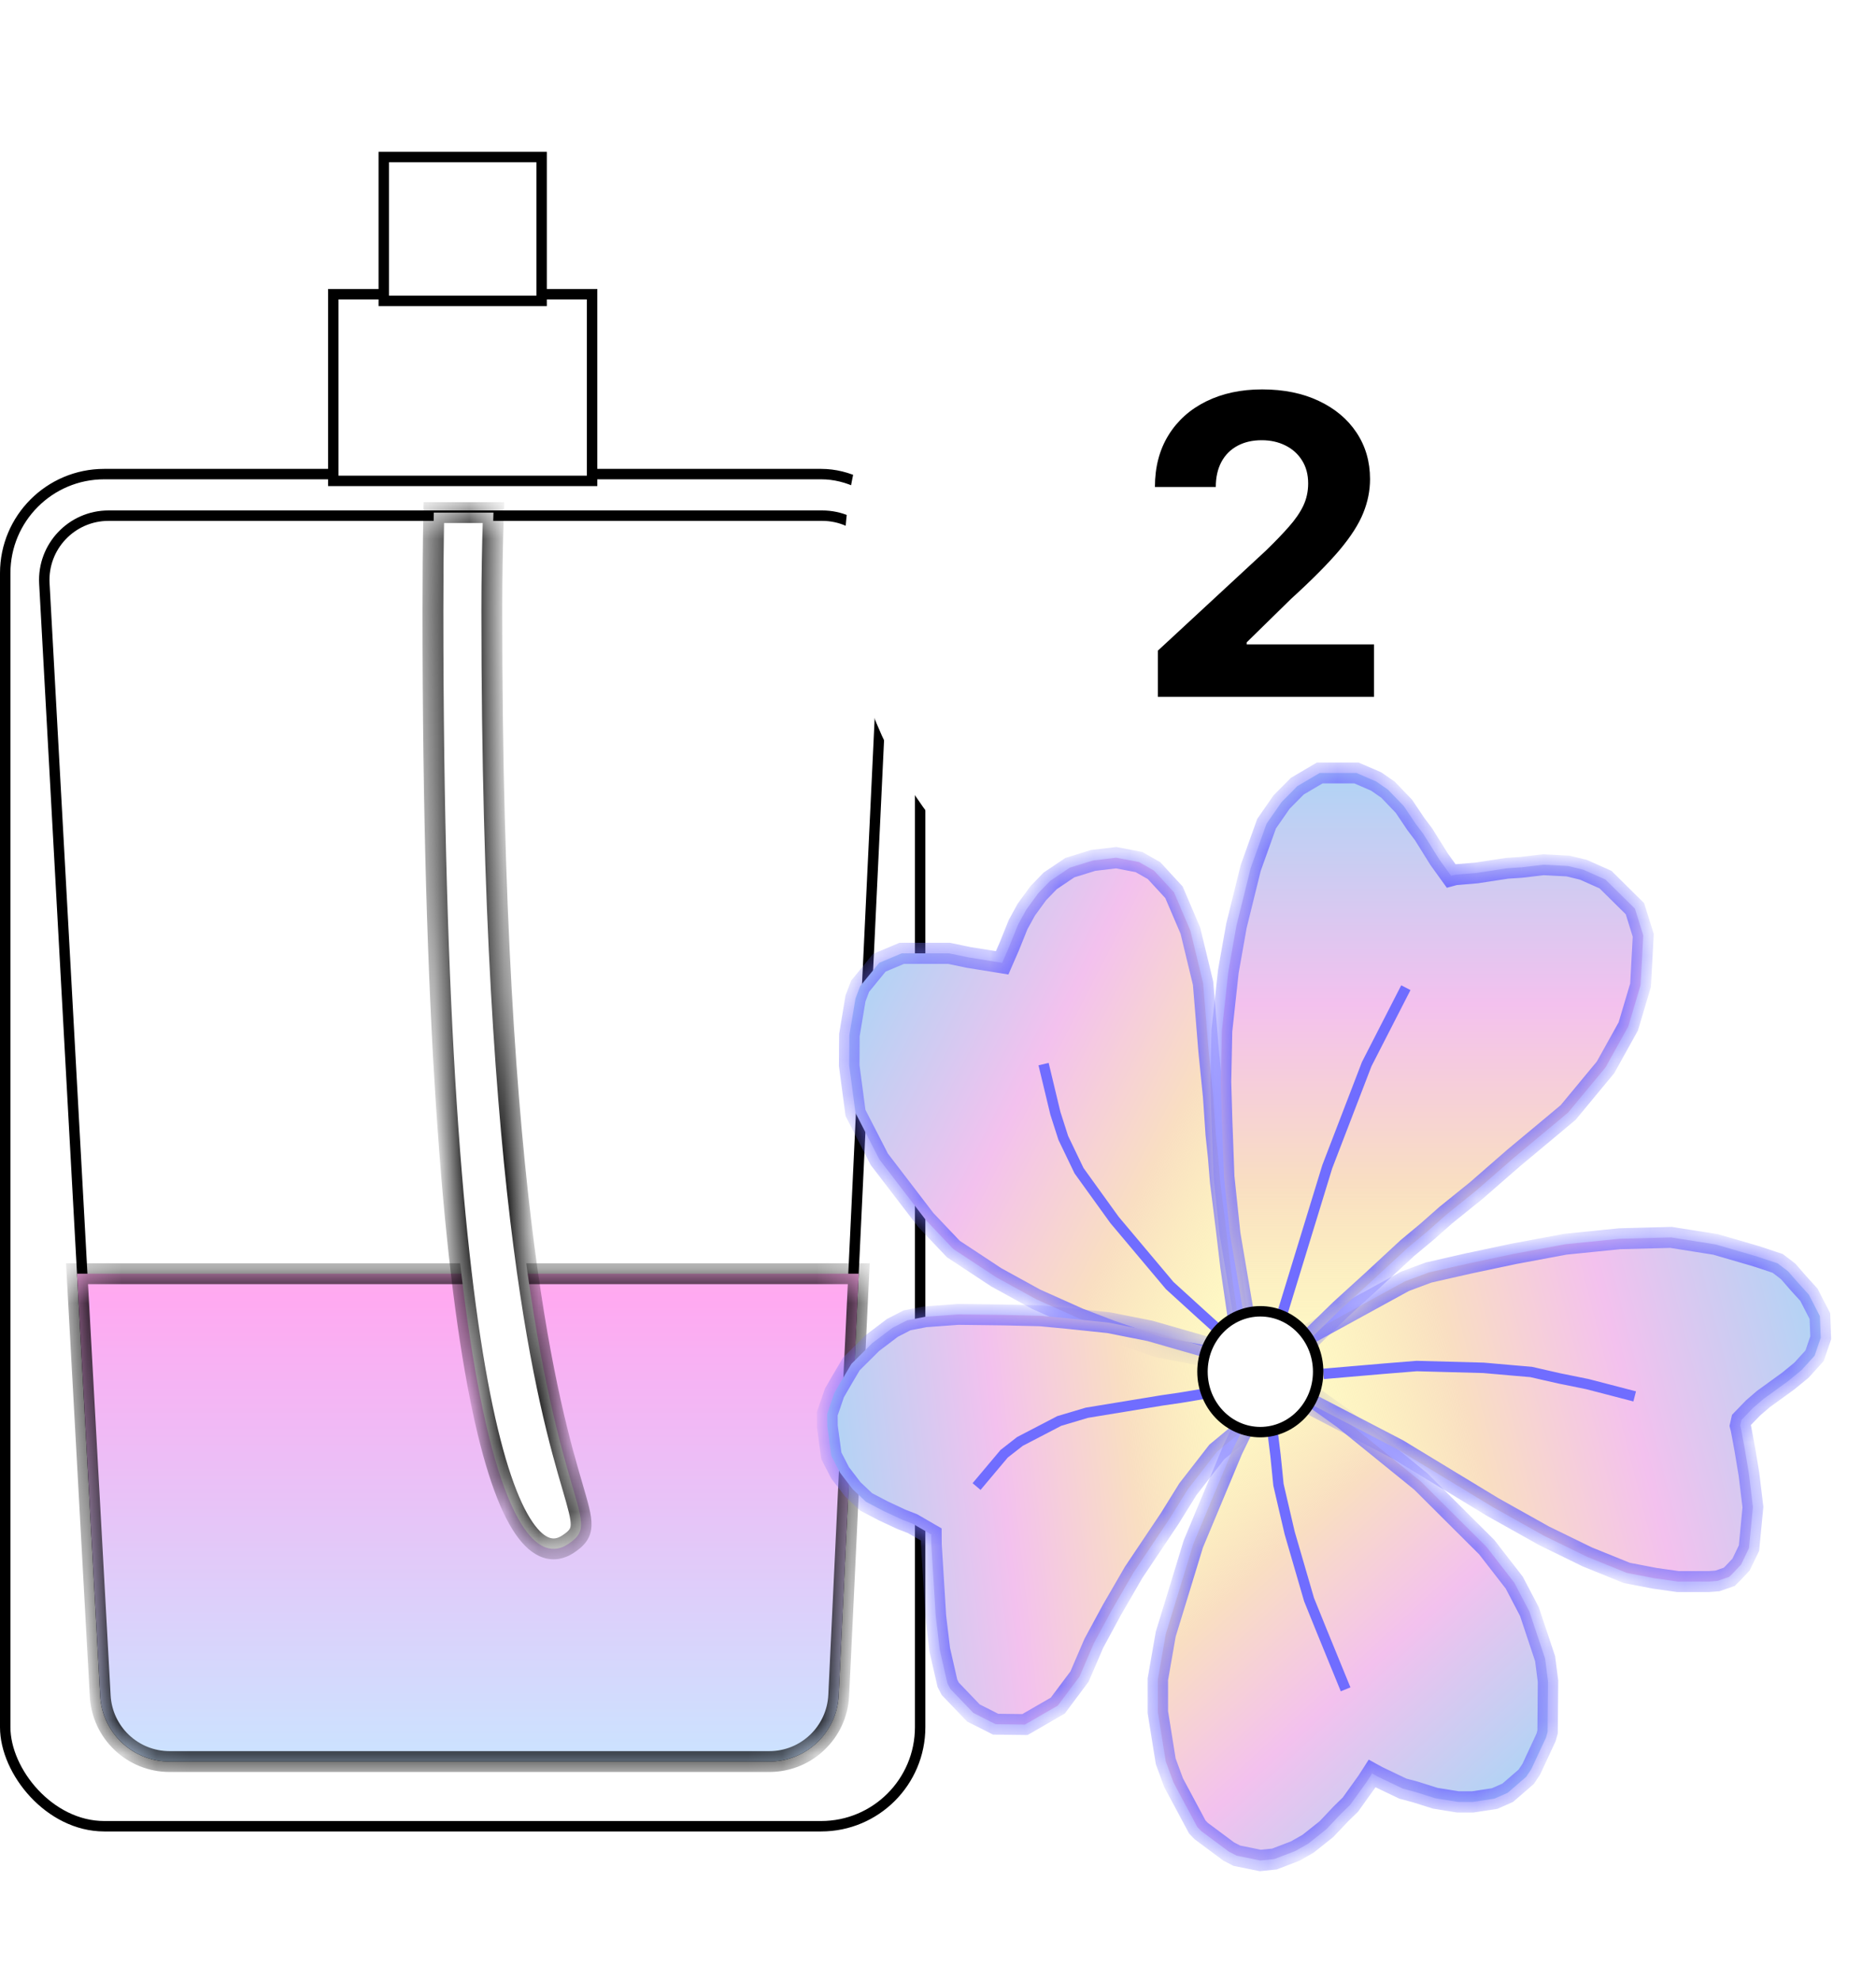 <svg width="54" height="57" viewBox="0 0 54 57" fill="none" xmlns="http://www.w3.org/2000/svg">
<rect x="0.15" y="13.642" width="26.336" height="38.907" rx="2.85" fill="white" stroke="black" stroke-width="0.3"/>
<rect x="9.594" y="8.466" width="7.449" height="5.371" fill="white" stroke="black" stroke-width="0.3"/>
<rect x="11.047" y="4.519" width="4.543" height="4.138" fill="white" stroke="black" stroke-width="0.3"/>
<path d="M3.124 14.838H23.665C24.721 14.838 25.563 15.72 25.512 16.775L23.991 48.776C23.944 49.762 23.131 50.538 22.143 50.538H4.88C3.897 50.538 3.086 49.77 3.033 48.789L1.277 16.789C1.219 15.729 2.063 14.838 3.124 14.838Z" stroke="black" stroke-width="0.3"/>
<mask id="path-5-inside-1_450_6798" fill="white">
<path fill-rule="evenodd" clip-rule="evenodd" d="M2.218 36.65L2.884 48.797C2.942 49.858 3.819 50.688 4.881 50.688H22.145C23.212 50.688 24.092 49.849 24.142 48.783L24.719 36.65H2.218Z"/>
</mask>
<path fill-rule="evenodd" clip-rule="evenodd" d="M2.218 36.65L2.884 48.797C2.942 49.858 3.819 50.688 4.881 50.688H22.145C23.212 50.688 24.092 49.849 24.142 48.783L24.719 36.65H2.218Z" fill="url(#paint0_linear_450_6798)"/>
<path d="M2.884 48.797L3.184 48.781L3.184 48.781L2.884 48.797ZM2.218 36.65V36.35H1.901L1.918 36.667L2.218 36.65ZM24.142 48.783L23.843 48.768L23.843 48.768L24.142 48.783ZM24.719 36.65L25.019 36.665L25.034 36.35H24.719V36.65ZM3.184 48.781L2.517 36.634L1.918 36.667L2.585 48.814L3.184 48.781ZM4.881 50.388C3.978 50.388 3.233 49.682 3.184 48.781L2.585 48.814C2.651 50.033 3.66 50.988 4.881 50.988V50.388ZM22.145 50.388H4.881V50.988H22.145V50.388ZM23.843 48.768C23.799 49.675 23.052 50.388 22.145 50.388V50.988C23.372 50.988 24.384 50.023 24.442 48.797L23.843 48.768ZM24.419 36.636L23.843 48.768L24.442 48.797L25.019 36.665L24.419 36.636ZM24.719 36.35H2.218V36.95H24.719V36.35Z" fill="black" mask="url(#path-5-inside-1_450_6798)"/>
<g filter="url(#filter0_d_450_6798)">
<circle cx="36.45" cy="16.15" r="12.15" fill="white"/>
</g>
<path d="M33.329 20.052V18.722L36.436 15.846C36.7 15.59 36.922 15.36 37.101 15.155C37.282 14.951 37.42 14.751 37.514 14.555C37.608 14.356 37.655 14.141 37.655 13.911C37.655 13.655 37.596 13.435 37.48 13.251C37.364 13.063 37.204 12.92 37.003 12.82C36.801 12.718 36.572 12.667 36.317 12.667C36.05 12.667 35.817 12.721 35.618 12.829C35.419 12.937 35.265 13.091 35.157 13.293C35.05 13.495 34.996 13.735 34.996 14.013H33.244C33.244 13.442 33.373 12.947 33.632 12.526C33.89 12.106 34.253 11.78 34.719 11.55C35.184 11.32 35.721 11.205 36.329 11.205C36.954 11.205 37.498 11.316 37.962 11.537C38.427 11.756 38.79 12.06 39.048 12.449C39.307 12.839 39.436 13.285 39.436 13.787C39.436 14.117 39.371 14.442 39.24 14.763C39.112 15.084 38.883 15.441 38.554 15.833C38.224 16.222 37.76 16.689 37.16 17.235L35.886 18.483V18.543H39.551V20.052H33.329Z" fill="black"/>
<mask id="path-9-inside-2_450_6798" fill="white">
<path fill-rule="evenodd" clip-rule="evenodd" d="M12.487 14.75C12.47 15.678 12.462 16.619 12.462 17.572C12.462 40.982 14.78 45.459 16.345 44.435C16.864 44.096 16.798 43.869 16.478 42.773C15.832 40.566 14.157 34.836 14.157 17.572C14.157 16.619 14.174 15.678 14.204 14.75H12.487Z"/>
</mask>
<path fill-rule="evenodd" clip-rule="evenodd" d="M12.487 14.75C12.47 15.678 12.462 16.619 12.462 17.572C12.462 40.982 14.78 45.459 16.345 44.435C16.864 44.096 16.798 43.869 16.478 42.773C15.832 40.566 14.157 34.836 14.157 17.572C14.157 16.619 14.174 15.678 14.204 14.75H12.487Z" fill="white"/>
<path d="M12.487 14.75V14.45H12.192L12.187 14.745L12.487 14.75ZM16.345 44.435L16.181 44.184L16.181 44.184L16.345 44.435ZM16.478 42.773L16.766 42.688L16.766 42.688L16.478 42.773ZM14.204 14.75L14.504 14.76L14.514 14.45H14.204V14.75ZM12.762 17.572C12.762 16.621 12.77 15.681 12.787 14.755L12.187 14.745C12.17 15.674 12.162 16.617 12.162 17.572H12.762ZM16.181 44.184C16.046 44.272 15.933 44.287 15.823 44.25C15.697 44.209 15.526 44.086 15.326 43.793C14.924 43.204 14.497 42.059 14.111 40.108C13.342 36.22 12.762 29.273 12.762 17.572H12.162C12.162 29.281 12.741 36.277 13.522 40.224C13.911 42.191 14.357 43.436 14.83 44.131C15.068 44.479 15.334 44.721 15.635 44.82C15.951 44.924 16.253 44.854 16.509 44.687L16.181 44.184ZM16.19 42.857C16.271 43.134 16.332 43.345 16.373 43.517C16.415 43.691 16.429 43.8 16.427 43.877C16.424 43.944 16.41 43.979 16.386 44.012C16.357 44.053 16.299 44.107 16.181 44.184L16.509 44.687C16.65 44.594 16.78 44.492 16.874 44.361C16.974 44.222 17.02 44.068 17.026 43.898C17.032 43.739 17.002 43.565 16.957 43.377C16.912 43.188 16.845 42.96 16.766 42.688L16.19 42.857ZM13.857 17.572C13.857 34.859 15.535 40.618 16.19 42.857L16.766 42.688C16.13 40.514 14.457 34.813 14.457 17.572H13.857ZM13.904 14.74C13.874 15.671 13.857 16.616 13.857 17.572H14.457C14.457 16.623 14.473 15.684 14.504 14.76L13.904 14.74ZM14.204 14.45H12.487V15.05H14.204V14.45Z" fill="black" mask="url(#path-9-inside-2_450_6798)"/>
<mask id="path-11-inside-3_450_6798" fill="white">
<path fill-rule="evenodd" clip-rule="evenodd" d="M35.594 39.102L35.723 39.116L35.636 38.97L35.74 38.642L35.42 36.44L35.284 35.291L35.122 33.992L35.065 33.296L34.995 32.626L34.922 31.558L34.787 30.207L34.702 29.162L34.631 28.293L34.265 26.78L33.792 25.674L33.218 25.052L32.786 24.805L32.128 24.68L31.464 24.759L30.795 24.966L30.23 25.346L29.887 25.7L29.54 26.177L29.305 26.605L29.049 27.24L28.847 27.705L27.885 27.55L27.317 27.432L26.864 27.432L26.523 27.432L25.956 27.432L25.309 27.704L24.76 28.376L24.625 28.73L24.449 29.785L24.444 30.66L24.625 32.023L25.309 33.357L26.647 35.103L27.441 35.94L28.679 36.755L29.824 37.384L31.056 37.936L31.979 38.29L33.34 38.761L34.588 38.998L35.006 39.041L35.398 39.722L35.594 39.102Z"/>
</mask>
<path fill-rule="evenodd" clip-rule="evenodd" d="M35.594 39.102L35.723 39.116L35.636 38.97L35.74 38.642L35.42 36.44L35.284 35.291L35.122 33.992L35.065 33.296L34.995 32.626L34.922 31.558L34.787 30.207L34.702 29.162L34.631 28.293L34.265 26.78L33.792 25.674L33.218 25.052L32.786 24.805L32.128 24.68L31.464 24.759L30.795 24.966L30.23 25.346L29.887 25.7L29.54 26.177L29.305 26.605L29.049 27.24L28.847 27.705L27.885 27.55L27.317 27.432L26.864 27.432L26.523 27.432L25.956 27.432L25.309 27.704L24.76 28.376L24.625 28.73L24.449 29.785L24.444 30.66L24.625 32.023L25.309 33.357L26.647 35.103L27.441 35.94L28.679 36.755L29.824 37.384L31.056 37.936L31.979 38.29L33.34 38.761L34.588 38.998L35.006 39.041L35.398 39.722L35.594 39.102Z" fill="url(#paint1_linear_450_6798)"/>
<path d="M35.723 39.116L35.698 39.418L36.283 39.479L35.974 38.961L35.723 39.116ZM35.594 39.102L35.619 38.8L35.385 38.776L35.313 39.004L35.594 39.102ZM35.636 38.97L35.355 38.871L35.313 39.005L35.385 39.126L35.636 38.97ZM35.74 38.642L36.022 38.741L36.043 38.673L36.033 38.602L35.74 38.642ZM35.42 36.44L35.126 36.471L35.127 36.48L35.42 36.44ZM35.284 35.291L35.578 35.26L35.577 35.258L35.284 35.291ZM35.122 33.992L34.827 34.012L34.828 34.026L35.122 33.992ZM35.065 33.296L35.36 33.276L35.359 33.268L35.065 33.296ZM34.995 32.626L34.699 32.642L34.7 32.653L34.995 32.626ZM34.922 31.558L35.217 31.542L35.216 31.532L34.922 31.558ZM34.787 30.207L34.492 30.227L34.492 30.233L34.787 30.207ZM34.702 29.162L34.997 29.142L34.997 29.142L34.702 29.162ZM34.631 28.293L34.925 28.273L34.923 28.248L34.918 28.225L34.631 28.293ZM34.265 26.78L34.552 26.712L34.546 26.686L34.535 26.662L34.265 26.78ZM33.792 25.674L34.063 25.556L34.042 25.507L34.005 25.468L33.792 25.674ZM33.218 25.052L33.432 24.845L33.399 24.809L33.358 24.786L33.218 25.052ZM32.786 24.805L32.925 24.54L32.882 24.515L32.834 24.506L32.786 24.805ZM32.128 24.68L32.177 24.381L32.133 24.373L32.089 24.378L32.128 24.68ZM31.464 24.759L31.424 24.457L31.398 24.46L31.373 24.467L31.464 24.759ZM30.795 24.966L30.705 24.675L30.664 24.687L30.63 24.711L30.795 24.966ZM30.23 25.346L30.065 25.091L30.04 25.108L30.019 25.13L30.23 25.346ZM29.887 25.7L29.676 25.484L29.662 25.499L29.649 25.515L29.887 25.7ZM29.54 26.177L29.302 25.992L29.291 26.007L29.282 26.024L29.54 26.177ZM29.305 26.605L29.047 26.453L29.038 26.468L29.031 26.485L29.305 26.605ZM29.049 27.24L29.32 27.368L29.323 27.361L29.049 27.24ZM28.847 27.705L28.806 28.005L29.027 28.041L29.117 27.833L28.847 27.705ZM27.885 27.55L27.831 27.848L27.844 27.85L27.885 27.55ZM27.317 27.432L27.371 27.134L27.342 27.128L27.312 27.128L27.317 27.432ZM26.864 27.432L26.858 27.128L26.858 27.128L26.864 27.432ZM26.523 27.432L26.518 27.128L26.518 27.128L26.523 27.432ZM25.956 27.432L25.951 27.128L25.893 27.128L25.84 27.15L25.956 27.432ZM25.309 27.704L25.193 27.422L25.127 27.45L25.081 27.506L25.309 27.704ZM24.76 28.376L24.532 28.178L24.501 28.215L24.484 28.261L24.76 28.376ZM24.625 28.73L24.349 28.615L24.338 28.643L24.333 28.674L24.625 28.73ZM24.449 29.785L24.158 29.728L24.154 29.753L24.154 29.777L24.449 29.785ZM24.444 30.66L24.148 30.652L24.148 30.674L24.151 30.695L24.444 30.66ZM24.625 32.023L24.332 32.059L24.339 32.113L24.364 32.161L24.625 32.023ZM25.309 33.357L25.048 33.495L25.061 33.52L25.078 33.542L25.309 33.357ZM26.647 35.103L26.416 35.288L26.426 35.301L26.437 35.313L26.647 35.103ZM27.441 35.94L27.231 36.15L27.256 36.176L27.285 36.195L27.441 35.94ZM28.679 36.755L28.522 37.011L28.532 37.017L28.543 37.023L28.679 36.755ZM29.824 37.384L29.688 37.652L29.699 37.658L29.71 37.663L29.824 37.384ZM31.056 37.936L30.942 38.214L30.949 38.217L30.957 38.22L31.056 37.936ZM31.979 38.29L31.88 38.574L31.889 38.578L31.979 38.29ZM33.34 38.761L33.251 39.049L33.271 39.056L33.292 39.06L33.34 38.761ZM34.588 38.998L34.54 39.297L34.552 39.299L34.564 39.3L34.588 38.998ZM35.006 39.041L35.26 38.89L35.182 38.754L35.03 38.739L35.006 39.041ZM35.398 39.722L35.144 39.873L35.479 40.454L35.68 39.821L35.398 39.722ZM35.747 38.813L35.619 38.8L35.57 39.405L35.698 39.418L35.747 38.813ZM35.385 39.126L35.471 39.271L35.974 38.961L35.888 38.815L35.385 39.126ZM35.918 39.069L36.022 38.741L35.459 38.543L35.355 38.871L35.918 39.069ZM36.033 38.602L35.712 36.4L35.127 36.48L35.448 38.682L36.033 38.602ZM35.713 36.409L35.578 35.26L34.99 35.323L35.126 36.471L35.713 36.409ZM35.577 35.258L35.415 33.959L34.828 34.026L34.99 35.325L35.577 35.258ZM35.416 33.973L35.36 33.276L34.77 33.315L34.827 34.012L35.416 33.973ZM35.359 33.268L35.289 32.599L34.7 32.653L34.771 33.323L35.359 33.268ZM35.29 32.61L35.217 31.542L34.627 31.573L34.7 32.642L35.29 32.61ZM35.216 31.532L35.081 30.181L34.492 30.233L34.628 31.584L35.216 31.532ZM35.082 30.187L34.997 29.142L34.407 29.182L34.492 30.227L35.082 30.187ZM34.997 29.142L34.925 28.273L34.336 28.313L34.407 29.182L34.997 29.142ZM34.918 28.225L34.552 26.712L33.978 26.849L34.343 28.361L34.918 28.225ZM34.535 26.662L34.063 25.556L33.522 25.793L33.995 26.898L34.535 26.662ZM34.005 25.468L33.432 24.845L33.005 25.258L33.579 25.881L34.005 25.468ZM33.358 24.786L32.925 24.54L32.646 25.071L33.079 25.317L33.358 24.786ZM32.834 24.506L32.177 24.381L32.079 24.979L32.737 25.104L32.834 24.506ZM32.089 24.378L31.424 24.457L31.503 25.061L32.167 24.982L32.089 24.378ZM31.373 24.467L30.705 24.675L30.885 25.257L31.554 25.05L31.373 24.467ZM30.63 24.711L30.065 25.091L30.396 25.601L30.96 25.221L30.63 24.711ZM30.019 25.13L29.676 25.484L30.099 25.917L30.442 25.562L30.019 25.13ZM29.649 25.515L29.302 25.992L29.778 26.362L30.125 25.886L29.649 25.515ZM29.282 26.024L29.047 26.453L29.563 26.758L29.799 26.33L29.282 26.024ZM29.031 26.485L28.776 27.119L29.323 27.361L29.579 26.726L29.031 26.485ZM28.779 27.111L28.576 27.576L29.117 27.833L29.32 27.368L28.779 27.111ZM27.844 27.85L28.806 28.005L28.887 27.404L27.925 27.25L27.844 27.85ZM27.264 27.73L27.831 27.848L27.938 27.252L27.371 27.134L27.264 27.73ZM26.869 27.736L27.323 27.736L27.312 27.128L26.858 27.128L26.869 27.736ZM26.529 27.736L26.869 27.736L26.858 27.128L26.518 27.128L26.529 27.736ZM25.961 27.736L26.529 27.736L26.518 27.128L25.951 27.128L25.961 27.736ZM25.425 27.986L26.072 27.714L25.84 27.15L25.193 27.422L25.425 27.986ZM24.988 28.574L25.537 27.902L25.081 27.506L24.532 28.178L24.988 28.574ZM24.901 28.845L25.035 28.491L24.484 28.261L24.349 28.615L24.901 28.845ZM24.741 29.841L24.917 28.787L24.333 28.674L24.158 29.728L24.741 29.841ZM24.74 30.667L24.745 29.792L24.154 29.777L24.148 30.652L24.74 30.667ZM24.918 31.988L24.737 30.624L24.151 30.695L24.332 32.059L24.918 31.988ZM25.571 33.219L24.886 31.886L24.364 32.161L25.048 33.495L25.571 33.219ZM26.878 34.918L25.541 33.171L25.078 33.542L26.416 35.288L26.878 34.918ZM27.651 35.73L26.857 34.893L26.437 35.313L27.231 36.15L27.651 35.73ZM28.835 36.5L27.598 35.685L27.285 36.195L28.522 37.011L28.835 36.5ZM29.959 37.117L28.814 36.488L28.543 37.023L29.688 37.652L29.959 37.117ZM31.17 37.657L29.938 37.106L29.71 37.663L30.942 38.214L31.17 37.657ZM32.078 38.005L31.155 37.651L30.957 38.22L31.88 38.574L32.078 38.005ZM33.43 38.473L32.069 38.002L31.889 38.578L33.251 39.049L33.43 38.473ZM34.637 38.699L33.389 38.462L33.292 39.06L34.54 39.297L34.637 38.699ZM35.03 38.739L34.613 38.695L34.564 39.3L34.981 39.344L35.03 38.739ZM34.752 39.193L35.144 39.873L35.652 39.57L35.26 38.89L34.752 39.193ZM35.68 39.821L35.876 39.201L35.313 39.004L35.117 39.623L35.68 39.821Z" fill="#706DFF" mask="url(#path-11-inside-3_450_6798)"/>
<mask id="path-13-inside-4_450_6798" fill="white">
<path fill-rule="evenodd" clip-rule="evenodd" d="M26.806 44.154L26.809 44.455L26.935 46.505L27.05 47.471L27.271 48.438L27.355 48.597L28.019 49.29L28.66 49.614L29.502 49.624L30.448 49.078L31.074 48.242L31.487 47.282L32.006 46.324L32.63 45.247L33.671 43.692L34.191 42.854L35.026 41.779L36.598 40.472L36.252 38.773L35.749 39.056L33.102 38.296L31.919 38.06L30.756 37.938L29.952 37.862L28.894 37.836L27.588 37.821L26.637 37.889L26.11 37.992L25.689 38.208L25.106 38.65L24.508 39.245L24.225 39.724L24.017 40.083L23.811 40.684L23.815 41.045L23.929 41.89L24.181 42.377L24.544 42.851L24.925 43.212L25.425 43.475L25.956 43.722L26.274 43.846L26.806 44.154Z"/>
</mask>
<path fill-rule="evenodd" clip-rule="evenodd" d="M26.806 44.154L26.809 44.455L26.935 46.505L27.05 47.471L27.271 48.438L27.355 48.597L28.019 49.29L28.66 49.614L29.502 49.624L30.448 49.078L31.074 48.242L31.487 47.282L32.006 46.324L32.63 45.247L33.671 43.692L34.191 42.854L35.026 41.779L36.598 40.472L36.252 38.773L35.749 39.056L33.102 38.296L31.919 38.06L30.756 37.938L29.952 37.862L28.894 37.836L27.588 37.821L26.637 37.889L26.11 37.992L25.689 38.208L25.106 38.65L24.508 39.245L24.225 39.724L24.017 40.083L23.811 40.684L23.815 41.045L23.929 41.89L24.181 42.377L24.544 42.851L24.925 43.212L25.425 43.475L25.956 43.722L26.274 43.846L26.806 44.154Z" fill="url(#paint2_linear_450_6798)"/>
<path d="M26.809 44.455L26.51 44.476L26.509 44.468L26.509 44.46L26.809 44.455ZM26.806 44.154L26.957 43.894L27.104 43.979L27.105 44.149L26.806 44.154ZM26.935 46.505L26.637 46.544L26.636 46.535L26.636 46.526L26.935 46.505ZM27.05 47.471L26.758 47.541L26.754 47.525L26.753 47.509L27.05 47.471ZM27.271 48.438L27.006 48.579L26.988 48.545L26.979 48.507L27.271 48.438ZM27.355 48.597L27.138 48.806L27.109 48.776L27.089 48.739L27.355 48.597ZM28.019 49.29L27.883 49.559L27.837 49.536L27.802 49.499L28.019 49.29ZM28.66 49.614L28.654 49.914L28.585 49.913L28.523 49.882L28.66 49.614ZM29.502 49.624L29.65 49.884L29.578 49.925L29.496 49.924L29.502 49.624ZM30.448 49.078L30.687 49.257L30.65 49.307L30.596 49.338L30.448 49.078ZM31.074 48.242L31.349 48.358L31.335 48.392L31.313 48.42L31.074 48.242ZM31.487 47.282L31.212 47.165L31.218 47.153L31.224 47.141L31.487 47.282ZM32.006 46.324L31.743 46.182L31.747 46.175L32.006 46.324ZM32.63 45.247L32.371 45.098L32.376 45.089L32.381 45.081L32.63 45.247ZM33.671 43.692L33.925 43.849L33.919 43.858L33.671 43.692ZM34.191 42.854L33.937 42.697L33.945 42.684L33.955 42.671L34.191 42.854ZM35.026 41.779L34.79 41.596L34.81 41.57L34.836 41.549L35.026 41.779ZM36.598 40.472L36.892 40.409L36.928 40.586L36.788 40.702L36.598 40.472ZM36.252 38.773L36.107 38.512L36.464 38.311L36.545 38.711L36.252 38.773ZM35.749 39.056L35.895 39.318L35.785 39.379L35.664 39.345L35.749 39.056ZM33.102 38.296L33.163 38.001L33.175 38.004L33.187 38.007L33.102 38.296ZM31.919 38.06L31.953 37.761L31.966 37.763L31.98 37.766L31.919 38.06ZM30.756 37.938L30.786 37.639L30.789 37.639L30.756 37.938ZM29.952 37.862L29.962 37.562L29.972 37.562L29.983 37.563L29.952 37.862ZM28.894 37.836L28.9 37.536L28.904 37.536L28.894 37.836ZM27.588 37.821L27.569 37.521L27.581 37.52L27.594 37.521L27.588 37.821ZM26.637 37.889L26.583 37.595L26.6 37.591L26.618 37.59L26.637 37.889ZM26.11 37.992L25.975 37.725L26.013 37.705L26.055 37.697L26.11 37.992ZM25.689 38.208L25.51 37.969L25.531 37.953L25.554 37.941L25.689 38.208ZM25.106 38.65L24.896 38.438L24.911 38.423L24.927 38.411L25.106 38.65ZM24.508 39.245L24.25 39.094L24.27 39.06L24.297 39.033L24.508 39.245ZM24.225 39.724L23.966 39.575L23.967 39.573L24.225 39.724ZM24.017 40.083L23.734 39.988L23.743 39.96L23.758 39.934L24.017 40.083ZM23.811 40.684L23.512 40.689L23.511 40.637L23.528 40.588L23.811 40.684ZM23.815 41.045L23.518 41.088L23.515 41.069L23.515 41.051L23.815 41.045ZM23.929 41.89L23.663 42.03L23.639 41.984L23.632 41.933L23.929 41.89ZM24.181 42.377L23.942 42.561L23.926 42.54L23.914 42.517L24.181 42.377ZM24.544 42.851L24.337 43.07L24.319 43.054L24.305 43.035L24.544 42.851ZM24.925 43.212L24.784 43.479L24.747 43.459L24.718 43.431L24.925 43.212ZM25.425 43.475L25.296 43.748L25.284 43.741L25.425 43.475ZM25.956 43.722L25.845 44.002L25.836 43.999L25.827 43.995L25.956 43.722ZM26.274 43.846L26.385 43.566L26.406 43.575L26.425 43.586L26.274 43.846ZM26.509 44.46L26.506 44.16L27.105 44.149L27.108 44.449L26.509 44.46ZM26.636 46.526L26.51 44.476L27.108 44.434L27.234 46.484L26.636 46.526ZM26.753 47.509L26.637 46.544L27.232 46.467L27.348 47.433L26.753 47.509ZM26.979 48.507L26.758 47.541L27.342 47.401L27.563 48.368L26.979 48.507ZM27.089 48.739L27.006 48.579L27.537 48.296L27.62 48.456L27.089 48.739ZM27.802 49.499L27.138 48.806L27.572 48.388L28.236 49.081L27.802 49.499ZM28.523 49.882L27.883 49.559L28.156 49.022L28.797 49.345L28.523 49.882ZM29.496 49.924L28.654 49.914L28.666 49.313L29.509 49.323L29.496 49.924ZM30.596 49.338L29.65 49.884L29.355 49.364L30.3 48.818L30.596 49.338ZM31.313 48.42L30.687 49.257L30.209 48.899L30.835 48.063L31.313 48.42ZM31.762 47.399L31.349 48.358L30.799 48.125L31.212 47.165L31.762 47.399ZM32.269 46.465L31.75 47.424L31.224 47.141L31.743 46.183L32.269 46.465ZM32.888 45.395L32.265 46.473L31.747 46.175L32.371 45.098L32.888 45.395ZM33.919 43.858L32.878 45.412L32.381 45.081L33.423 43.526L33.919 43.858ZM34.445 43.011L33.925 43.849L33.417 43.535L33.937 42.697L34.445 43.011ZM35.262 41.962L34.427 43.037L33.955 42.671L34.79 41.596L35.262 41.962ZM36.788 40.702L35.216 42.01L34.836 41.549L36.408 40.242L36.788 40.702ZM36.545 38.711L36.892 40.409L36.305 40.535L35.958 38.836L36.545 38.711ZM35.604 38.795L36.107 38.512L36.397 39.035L35.895 39.318L35.604 38.795ZM35.664 39.345L33.017 38.584L33.187 38.007L35.834 38.767L35.664 39.345ZM33.041 38.59L31.858 38.355L31.98 37.766L33.163 38.001L33.041 38.59ZM31.885 38.359L30.722 38.237L30.789 37.639L31.953 37.761L31.885 38.359ZM30.725 38.237L29.921 38.161L29.983 37.563L30.786 37.639L30.725 38.237ZM29.942 38.162L28.884 38.137L28.904 37.536L29.962 37.562L29.942 38.162ZM28.888 38.137L27.582 38.121L27.594 37.521L28.9 37.536L28.888 38.137ZM27.607 38.12L26.656 38.189L26.618 37.59L27.569 37.521L27.607 38.12ZM26.692 38.184L26.165 38.286L26.055 37.697L26.583 37.595L26.692 38.184ZM26.245 38.259L25.825 38.475L25.554 37.941L25.975 37.725L26.245 38.259ZM25.869 38.447L25.285 38.889L24.927 38.411L25.51 37.969L25.869 38.447ZM25.317 38.862L24.718 39.457L24.297 39.033L24.896 38.438L25.317 38.862ZM24.765 39.397L24.482 39.875L23.967 39.573L24.25 39.094L24.765 39.397ZM24.484 39.873L24.276 40.232L23.758 39.934L23.966 39.575L24.484 39.873ZM24.3 40.178L24.095 40.779L23.528 40.588L23.734 39.988L24.3 40.178ZM24.111 40.678L24.114 41.04L23.515 41.051L23.512 40.689L24.111 40.678ZM24.112 41.002L24.226 41.847L23.632 41.933L23.518 41.088L24.112 41.002ZM24.196 41.75L24.447 42.237L23.914 42.517L23.663 42.03L24.196 41.75ZM24.419 42.193L24.782 42.667L24.305 43.035L23.942 42.561L24.419 42.193ZM24.75 42.632L25.132 42.993L24.718 43.431L24.337 43.07L24.75 42.632ZM25.066 42.946L25.566 43.209L25.284 43.741L24.784 43.479L25.066 42.946ZM25.553 43.202L26.084 43.45L25.827 43.995L25.296 43.747L25.553 43.202ZM26.067 43.442L26.385 43.566L26.163 44.126L25.845 44.002L26.067 43.442ZM26.425 43.586L26.957 43.894L26.654 44.415L26.122 44.107L26.425 43.586Z" fill="#706DFF" mask="url(#path-13-inside-4_450_6798)"/>
<mask id="path-15-inside-5_450_6798" fill="white">
<path fill-rule="evenodd" clip-rule="evenodd" d="M36.538 39.014L36.278 38.779L36.419 39.345L36.164 40.059L35.944 40.768L35.484 41.712L34.349 44.426L33.989 45.606L33.555 47.023L33.328 48.321L33.328 49.265L33.555 50.681L33.782 51.298L34.463 52.569L34.576 52.688L35.37 53.278L35.597 53.396L36.278 53.535L36.683 53.493L37.282 53.264L37.656 53.051L38.18 52.634L38.597 52.193L38.869 51.928L39.341 51.271L39.494 51.031L39.667 51.126L40.383 51.468L40.744 51.564L41.313 51.744L41.965 51.849L42.391 51.85L43.022 51.753L43.398 51.587L43.931 51.126L44.076 50.91L44.502 49.996L44.547 49.836L44.559 48.38L44.475 47.726L44.022 46.37L43.588 45.541L42.791 44.514L41.759 43.487L40.899 42.63L38.654 40.812L37.816 40.212L37.296 39.7L36.744 39.201L36.634 38.744L36.538 39.014Z"/>
</mask>
<path fill-rule="evenodd" clip-rule="evenodd" d="M36.538 39.014L36.278 38.779L36.419 39.345L36.164 40.059L35.944 40.768L35.484 41.712L34.349 44.426L33.989 45.606L33.555 47.023L33.328 48.321L33.328 49.265L33.555 50.681L33.782 51.298L34.463 52.569L34.576 52.688L35.37 53.278L35.597 53.396L36.278 53.535L36.683 53.493L37.282 53.264L37.656 53.051L38.18 52.634L38.597 52.193L38.869 51.928L39.341 51.271L39.494 51.031L39.667 51.126L40.383 51.468L40.744 51.564L41.313 51.744L41.965 51.849L42.391 51.85L43.022 51.753L43.398 51.587L43.931 51.126L44.076 50.91L44.502 49.996L44.547 49.836L44.559 48.38L44.475 47.726L44.022 46.37L43.588 45.541L42.791 44.514L41.759 43.487L40.899 42.63L38.654 40.812L37.816 40.212L37.296 39.7L36.744 39.201L36.634 38.744L36.538 39.014Z" fill="url(#paint3_linear_450_6798)"/>
<path d="M36.278 38.779L36.472 38.548L35.755 37.899L35.993 38.857L36.278 38.779ZM36.538 39.014L36.344 39.245L36.665 39.535L36.813 39.119L36.538 39.014ZM36.419 39.345L36.695 39.45L36.727 39.36L36.704 39.267L36.419 39.345ZM36.164 40.059L35.888 39.954L35.885 39.967L36.164 40.059ZM35.944 40.768L36.206 40.905L36.216 40.883L36.223 40.861L35.944 40.768ZM35.484 41.712L35.221 41.575L35.218 41.583L35.214 41.591L35.484 41.712ZM34.349 44.426L34.08 44.306L34.074 44.32L34.069 44.335L34.349 44.426ZM33.989 45.606L34.269 45.698L34.269 45.698L33.989 45.606ZM33.555 47.023L33.275 46.931L33.269 46.95L33.266 46.969L33.555 47.023ZM33.328 48.321L33.039 48.268L33.034 48.295L33.034 48.322L33.328 48.321ZM33.328 49.265L33.034 49.267L33.034 49.292L33.038 49.317L33.328 49.265ZM33.555 50.681L33.265 50.733L33.27 50.763L33.28 50.792L33.555 50.681ZM33.782 51.298L33.507 51.408L33.515 51.428L33.525 51.447L33.782 51.298ZM34.463 52.569L34.206 52.719L34.225 52.756L34.254 52.786L34.463 52.569ZM34.576 52.688L34.367 52.904L34.385 52.922L34.404 52.937L34.576 52.688ZM35.37 53.278L35.198 53.527L35.217 53.541L35.238 53.551L35.37 53.278ZM35.597 53.396L35.465 53.669L35.5 53.688L35.539 53.696L35.597 53.396ZM36.278 53.535L36.22 53.835L36.262 53.844L36.305 53.839L36.278 53.535ZM36.683 53.493L36.711 53.797L36.748 53.794L36.784 53.78L36.683 53.493ZM37.282 53.264L37.383 53.55L37.404 53.542L37.423 53.532L37.282 53.264ZM37.656 53.051L37.797 53.319L37.816 53.307L37.834 53.293L37.656 53.051ZM38.18 52.634L38.358 52.876L38.374 52.863L38.389 52.848L38.18 52.634ZM38.597 52.193L38.396 51.97L38.388 51.979L38.597 52.193ZM38.869 51.928L39.069 52.152L39.089 52.133L39.105 52.111L38.869 51.928ZM39.341 51.271L39.576 51.453L39.581 51.447L39.585 51.44L39.341 51.271ZM39.494 51.031L39.632 50.761L39.398 50.632L39.25 50.863L39.494 51.031ZM39.667 51.126L39.529 51.396L39.536 51.4L39.543 51.404L39.667 51.126ZM40.383 51.468L40.259 51.746L40.283 51.757L40.309 51.764L40.383 51.468ZM40.744 51.564L40.831 51.271L40.819 51.268L40.744 51.564ZM41.313 51.744L41.227 52.036L41.246 52.043L41.267 52.046L41.313 51.744ZM41.965 51.849L41.918 52.151L41.94 52.155L41.963 52.155L41.965 51.849ZM42.391 51.85L42.389 52.155L42.411 52.155L42.432 52.152L42.391 51.85ZM43.022 51.753L43.064 52.055L43.101 52.05L43.136 52.034L43.022 51.753ZM43.398 51.587L43.511 51.869L43.551 51.851L43.585 51.822L43.398 51.587ZM43.931 51.126L44.118 51.361L44.149 51.334L44.172 51.3L43.931 51.126ZM44.076 50.91L44.317 51.084L44.331 51.064L44.341 51.042L44.076 50.91ZM44.502 49.996L44.766 50.128L44.777 50.105L44.784 50.081L44.502 49.996ZM44.547 49.836L44.829 49.921L44.841 49.88L44.841 49.837L44.547 49.836ZM44.559 48.38L44.853 48.382L44.854 48.36L44.851 48.338L44.559 48.38ZM44.475 47.726L44.767 47.684L44.763 47.654L44.753 47.625L44.475 47.726ZM44.022 46.37L44.3 46.268L44.292 46.245L44.281 46.222L44.022 46.37ZM43.588 45.541L43.846 45.394L43.834 45.37L43.817 45.348L43.588 45.541ZM42.791 44.514L43.021 44.321L43.009 44.306L42.995 44.293L42.791 44.514ZM41.759 43.487L41.555 43.708L41.555 43.708L41.759 43.487ZM40.899 42.63L41.103 42.409L41.093 42.398L41.081 42.388L40.899 42.63ZM38.654 40.812L38.836 40.57L38.829 40.565L38.822 40.56L38.654 40.812ZM37.816 40.212L37.613 40.434L37.63 40.451L37.648 40.464L37.816 40.212ZM37.296 39.7L37.499 39.477L37.49 39.469L37.296 39.7ZM36.744 39.201L36.459 39.276L36.481 39.369L36.551 39.432L36.744 39.201ZM36.634 38.744L36.919 38.668L36.689 37.712L36.358 38.638L36.634 38.744ZM36.084 39.01L36.344 39.245L36.731 38.783L36.472 38.548L36.084 39.01ZM36.704 39.267L36.563 38.701L35.993 38.857L36.135 39.423L36.704 39.267ZM36.144 39.24L35.889 39.954L36.44 40.165L36.695 39.45L36.144 39.24ZM35.885 39.967L35.664 40.675L36.223 40.861L36.444 40.153L35.885 39.967ZM35.681 40.63L35.221 41.575L35.746 41.849L36.206 40.905L35.681 40.63ZM35.214 41.591L34.08 44.306L34.619 44.547L35.753 41.833L35.214 41.591ZM34.069 44.335L33.709 45.515L34.269 45.698L34.63 44.517L34.069 44.335ZM33.709 45.515L33.275 46.931L33.835 47.114L34.269 45.698L33.709 45.515ZM33.266 46.969L33.039 48.268L33.617 48.374L33.844 47.076L33.266 46.969ZM33.034 48.322L33.034 49.267L33.622 49.264L33.622 48.319L33.034 48.322ZM33.038 49.317L33.265 50.733L33.845 50.63L33.618 49.213L33.038 49.317ZM33.28 50.792L33.507 51.408L34.057 51.187L33.83 50.571L33.28 50.792ZM33.525 51.447L34.206 52.719L34.72 52.42L34.039 51.148L33.525 51.447ZM34.254 52.786L34.367 52.904L34.785 52.471L34.671 52.353L34.254 52.786ZM34.404 52.937L35.198 53.527L35.542 53.029L34.748 52.438L34.404 52.937ZM35.238 53.551L35.465 53.669L35.73 53.122L35.503 53.004L35.238 53.551ZM35.539 53.696L36.22 53.835L36.336 53.235L35.655 53.096L35.539 53.696ZM36.305 53.839L36.711 53.797L36.656 53.189L36.25 53.23L36.305 53.839ZM36.784 53.78L37.383 53.55L37.182 52.977L36.583 53.206L36.784 53.78ZM37.423 53.532L37.797 53.319L37.516 52.783L37.142 52.995L37.423 53.532ZM37.834 53.293L38.358 52.876L38.002 52.392L37.478 52.808L37.834 53.293ZM38.389 52.848L38.806 52.407L38.388 51.979L37.971 52.42L38.389 52.848ZM38.797 52.416L39.069 52.152L38.669 51.705L38.397 51.97L38.797 52.416ZM39.105 52.111L39.576 51.453L39.105 51.089L38.634 51.746L39.105 52.111ZM39.585 51.44L39.739 51.2L39.25 50.863L39.096 51.103L39.585 51.44ZM39.805 50.855L39.632 50.761L39.357 51.302L39.529 51.396L39.805 50.855ZM40.507 51.19L39.791 50.848L39.543 51.404L40.259 51.746L40.507 51.19ZM40.819 51.268L40.458 51.172L40.309 51.764L40.67 51.861L40.819 51.268ZM41.4 51.451L40.831 51.272L40.658 51.857L41.227 52.036L41.4 51.451ZM42.011 51.547L41.36 51.442L41.267 52.046L41.918 52.151L42.011 51.547ZM42.393 51.544L41.967 51.543L41.963 52.155L42.389 52.155L42.393 51.544ZM42.981 51.45L42.349 51.547L42.432 52.152L43.064 52.055L42.981 51.45ZM43.284 51.306L42.909 51.471L43.136 52.034L43.511 51.869L43.284 51.306ZM43.744 50.892L43.21 51.353L43.585 51.822L44.118 51.361L43.744 50.892ZM43.835 50.736L43.69 50.953L44.172 51.3L44.317 51.084L43.835 50.736ZM44.237 49.864L43.812 50.778L44.341 51.042L44.766 50.128L44.237 49.864ZM44.265 49.751L44.22 49.911L44.784 50.081L44.829 49.921L44.265 49.751ZM44.265 48.379L44.253 49.835L44.841 49.837L44.853 48.382L44.265 48.379ZM44.184 47.769L44.268 48.422L44.851 48.338L44.767 47.684L44.184 47.769ZM43.745 46.471L44.197 47.828L44.753 47.625L44.3 46.268L43.745 46.471ZM43.33 45.688L43.764 46.517L44.281 46.222L43.846 45.394L43.33 45.688ZM42.562 44.707L43.359 45.733L43.817 45.348L43.021 44.321L42.562 44.707ZM41.555 43.708L42.587 44.736L42.995 44.293L41.963 43.265L41.555 43.708ZM40.695 42.851L41.555 43.708L41.963 43.265L41.103 42.409L40.695 42.851ZM38.473 41.053L40.718 42.872L41.081 42.388L38.836 40.57L38.473 41.053ZM37.648 40.464L38.487 41.064L38.822 40.56L37.983 39.96L37.648 40.464ZM37.093 39.923L37.613 40.434L38.019 39.989L37.499 39.478L37.093 39.923ZM36.551 39.432L37.103 39.931L37.49 39.469L36.938 38.969L36.551 39.432ZM37.03 39.125L36.919 38.668L36.349 38.819L36.459 39.276L37.03 39.125ZM36.358 38.638L36.262 38.908L36.813 39.119L36.91 38.849L36.358 38.638Z" fill="#706DFF" mask="url(#path-15-inside-5_450_6798)"/>
<mask id="path-17-inside-6_450_6798" fill="white">
<path fill-rule="evenodd" clip-rule="evenodd" d="M39.761 37.241L36.546 39.004L37.168 39.107L37.297 40.179L40.247 41.714L41.608 42.54L42.97 43.366L44.445 44.192L45.693 44.801L46.827 45.26L47.621 45.413L48.302 45.509L49.187 45.509L49.436 45.49L49.777 45.372L49.89 45.26L50.117 45.018L50.344 44.546L50.457 43.366L50.344 42.422L50.226 41.714L50.117 41.123L50.091 41.02L50.127 40.858L50.465 40.509L50.757 40.258L51.188 39.946L51.474 39.738L51.855 39.426L52.138 39.115L52.232 39.011L52.409 38.493L52.405 38.39L52.401 38.286L52.385 37.872L52.279 37.666L52.067 37.253L51.772 36.928L51.671 36.813L51.57 36.697L51.469 36.582L51.169 36.353L50.602 36.164L50.455 36.12L49.385 35.809L48.101 35.606L46.624 35.644L45.051 35.803L43.579 36.078L42.304 36.348L41.716 36.481L41.127 36.615L40.443 36.869L39.761 37.241Z"/>
</mask>
<path fill-rule="evenodd" clip-rule="evenodd" d="M39.761 37.241L36.546 39.004L37.168 39.107L37.297 40.179L40.247 41.714L41.608 42.54L42.97 43.366L44.445 44.192L45.693 44.801L46.827 45.26L47.621 45.413L48.302 45.509L49.187 45.509L49.436 45.49L49.777 45.372L49.89 45.26L50.117 45.018L50.344 44.546L50.457 43.366L50.344 42.422L50.226 41.714L50.117 41.123L50.091 41.02L50.127 40.858L50.465 40.509L50.757 40.258L51.188 39.946L51.474 39.738L51.855 39.426L52.138 39.115L52.232 39.011L52.409 38.493L52.405 38.39L52.401 38.286L52.385 37.872L52.279 37.666L52.067 37.253L51.772 36.928L51.671 36.813L51.57 36.697L51.469 36.582L51.169 36.353L50.602 36.164L50.455 36.12L49.385 35.809L48.101 35.606L46.624 35.644L45.051 35.803L43.579 36.078L42.304 36.348L41.716 36.481L41.127 36.615L40.443 36.869L39.761 37.241Z" fill="url(#paint4_linear_450_6798)"/>
<path d="M36.546 39.004L36.407 38.739L35.639 39.16L36.493 39.301L36.546 39.004ZM39.761 37.241L39.622 36.977L39.622 36.977L39.761 37.241ZM37.168 39.107L37.464 39.065L37.438 38.845L37.221 38.809L37.168 39.107ZM37.297 40.179L37.001 40.221L37.02 40.376L37.157 40.448L37.297 40.179ZM40.247 41.714L40.404 41.455L40.396 41.45L40.387 41.445L40.247 41.714ZM41.608 42.54L41.765 42.281L41.608 42.54ZM42.97 43.366L42.813 43.625L42.822 43.63L42.97 43.366ZM44.445 44.192L44.296 44.456L44.304 44.46L44.311 44.464L44.445 44.192ZM45.693 44.801L45.559 45.073L45.568 45.077L45.578 45.081L45.693 44.801ZM46.827 45.26L46.712 45.54L46.738 45.55L46.766 45.556L46.827 45.26ZM47.621 45.413L47.56 45.709L47.568 45.711L47.575 45.712L47.621 45.413ZM48.302 45.509L48.256 45.808L48.276 45.811L48.297 45.811L48.302 45.509ZM49.187 45.509L49.181 45.811L49.193 45.811L49.204 45.81L49.187 45.509ZM49.436 45.49L49.454 45.791L49.492 45.788L49.529 45.775L49.436 45.49ZM49.777 45.372L49.869 45.657L49.935 45.635L49.984 45.585L49.777 45.372ZM49.89 45.26L50.098 45.473L50.105 45.465L49.89 45.26ZM50.117 45.018L50.332 45.224L50.364 45.189L50.385 45.146L50.117 45.018ZM50.344 44.546L50.612 44.674L50.636 44.624L50.641 44.57L50.344 44.546ZM50.457 43.366L50.755 43.39L50.758 43.357L50.754 43.325L50.457 43.366ZM50.344 42.422L50.641 42.38L50.638 42.367L50.344 42.422ZM50.226 41.714L50.52 41.659L50.519 41.654L50.226 41.714ZM50.117 41.123L50.41 41.063L50.409 41.054L50.406 41.045L50.117 41.123ZM50.091 41.02L49.8 40.958L49.784 41.029L49.801 41.099L50.091 41.02ZM50.127 40.858L49.915 40.649L49.855 40.712L49.836 40.797L50.127 40.858ZM50.465 40.509L50.274 40.281L50.263 40.29L50.253 40.3L50.465 40.509ZM50.757 40.258L50.586 40.014L50.576 40.021L50.566 40.029L50.757 40.258ZM51.188 39.946L51.016 39.702L51.016 39.702L51.188 39.946ZM51.474 39.738L51.646 39.982L51.653 39.976L51.66 39.971L51.474 39.738ZM51.855 39.426L52.041 39.659L52.058 39.645L52.074 39.628L51.855 39.426ZM52.138 39.115L51.92 38.913L51.92 38.913L52.138 39.115ZM52.232 39.011L52.451 39.213L52.494 39.165L52.514 39.105L52.232 39.011ZM52.409 38.493L52.691 38.587L52.71 38.533L52.707 38.476L52.409 38.493ZM52.405 38.39L52.703 38.373L52.703 38.373L52.405 38.39ZM52.401 38.286L52.7 38.27L52.7 38.27L52.401 38.286ZM52.385 37.872L52.684 37.856L52.681 37.789L52.651 37.73L52.385 37.872ZM52.279 37.666L52.545 37.523L52.545 37.523L52.279 37.666ZM52.067 37.253L52.333 37.11L52.315 37.075L52.288 37.047L52.067 37.253ZM51.772 36.928L51.546 37.13L51.55 37.135L51.772 36.928ZM51.671 36.813L51.445 37.014L51.445 37.014L51.671 36.813ZM51.57 36.697L51.796 36.496L51.796 36.496L51.57 36.697ZM51.469 36.582L51.695 36.38L51.675 36.358L51.652 36.34L51.469 36.582ZM51.169 36.353L51.352 36.111L51.313 36.082L51.267 36.067L51.169 36.353ZM50.602 36.164L50.699 35.877L50.692 35.875L50.602 36.164ZM50.455 36.12L50.545 35.831L50.542 35.83L50.455 36.12ZM49.385 35.809L49.472 35.519L49.455 35.514L49.436 35.511L49.385 35.809ZM48.101 35.606L48.152 35.308L48.125 35.303L48.098 35.304L48.101 35.606ZM46.624 35.644L46.621 35.343L46.61 35.343L46.599 35.344L46.624 35.644ZM45.051 35.803L45.026 35.503L45.014 35.505L45.002 35.507L45.051 35.803ZM43.579 36.078L43.53 35.782L43.523 35.783L43.579 36.078ZM42.304 36.348L42.248 36.053L42.243 36.053L42.304 36.348ZM41.716 36.481L41.776 36.775L41.776 36.775L41.716 36.481ZM41.127 36.615L41.067 36.321L41.047 36.325L41.029 36.332L41.127 36.615ZM40.443 36.869L40.344 36.586L40.324 36.594L40.304 36.604L40.443 36.869ZM36.685 39.268L39.9 37.506L39.622 36.977L36.407 38.739L36.685 39.268ZM37.221 38.809L36.599 38.706L36.493 39.301L37.115 39.404L37.221 38.809ZM36.872 39.148L37.001 40.221L37.594 40.138L37.464 39.065L36.872 39.148ZM37.157 40.448L40.107 41.982L40.387 41.445L37.438 39.911L37.157 40.448ZM40.09 41.973L41.452 42.799L41.765 42.281L40.404 41.455L40.09 41.973ZM41.452 42.799L42.813 43.625L43.127 43.107L41.765 42.281L41.452 42.799ZM42.822 43.63L44.296 44.456L44.593 43.928L43.118 43.102L42.822 43.63ZM44.311 44.464L45.559 45.073L45.826 44.529L44.578 43.92L44.311 44.464ZM45.578 45.081L46.712 45.54L46.942 44.98L45.807 44.521L45.578 45.081ZM46.766 45.556L47.56 45.709L47.682 45.117L46.888 44.964L46.766 45.556ZM47.575 45.712L48.256 45.808L48.348 45.211L47.667 45.115L47.575 45.712ZM48.297 45.811L49.181 45.811L49.192 45.208L48.307 45.208L48.297 45.811ZM49.204 45.81L49.454 45.791L49.419 45.19L49.169 45.209L49.204 45.81ZM49.529 45.775L49.869 45.657L49.684 45.087L49.344 45.205L49.529 45.775ZM49.984 45.585L50.098 45.473L49.683 45.046L49.569 45.159L49.984 45.585ZM50.105 45.465L50.332 45.224L49.902 44.813L49.675 45.054L50.105 45.465ZM50.385 45.146L50.612 44.674L50.076 44.418L49.849 44.89L50.385 45.146ZM50.641 44.57L50.755 43.39L50.16 43.342L50.047 44.522L50.641 44.57ZM50.754 43.325L50.64 42.38L50.047 42.463L50.161 43.407L50.754 43.325ZM50.638 42.367L50.52 41.659L49.931 41.769L50.049 42.477L50.638 42.367ZM50.519 41.654L50.41 41.063L49.823 41.184L49.932 41.774L50.519 41.654ZM50.406 41.045L50.38 40.941L49.801 41.099L49.828 41.202L50.406 41.045ZM49.836 40.797L49.8 40.958L50.382 41.081L50.418 40.92L49.836 40.797ZM50.253 40.3L49.915 40.649L50.339 41.067L50.677 40.717L50.253 40.3ZM50.566 40.029L50.274 40.281L50.656 40.737L50.949 40.486L50.566 40.029ZM51.016 39.702L50.586 40.014L50.929 40.501L51.359 40.19L51.016 39.702ZM51.303 39.494L51.016 39.702L51.359 40.19L51.646 39.982L51.303 39.494ZM51.67 39.193L51.289 39.505L51.66 39.971L52.041 39.659L51.67 39.193ZM51.92 38.913L51.637 39.224L52.074 39.628L52.356 39.316L51.92 38.913ZM52.014 38.809L51.92 38.913L52.356 39.316L52.451 39.213L52.014 38.809ZM52.127 38.399L51.95 38.917L52.514 39.105L52.691 38.587L52.127 38.399ZM52.107 38.406L52.111 38.51L52.707 38.476L52.703 38.373L52.107 38.406ZM52.103 38.303L52.107 38.406L52.703 38.373L52.7 38.27L52.103 38.303ZM52.087 37.889L52.103 38.303L52.7 38.27L52.684 37.856L52.087 37.889ZM52.014 37.808L52.12 38.015L52.651 37.73L52.545 37.523L52.014 37.808ZM51.802 37.395L52.014 37.808L52.545 37.523L52.333 37.11L51.802 37.395ZM51.55 37.135L51.846 37.459L52.288 37.047L51.993 36.722L51.55 37.135ZM51.445 37.014L51.546 37.13L51.997 36.727L51.896 36.611L51.445 37.014ZM51.345 36.899L51.445 37.014L51.896 36.611L51.796 36.496L51.345 36.899ZM51.244 36.783L51.345 36.899L51.796 36.496L51.695 36.38L51.244 36.783ZM50.987 36.595L51.287 36.824L51.652 36.34L51.352 36.111L50.987 36.595ZM50.504 36.45L51.071 36.639L51.267 36.067L50.699 35.878L50.504 36.45ZM50.364 36.408L50.511 36.453L50.692 35.875L50.545 35.831L50.364 36.408ZM49.298 36.098L50.367 36.409L50.542 35.83L49.472 35.519L49.298 36.098ZM48.05 35.903L49.334 36.106L49.436 35.511L48.152 35.308L48.05 35.903ZM46.627 35.945L48.103 35.907L48.098 35.304L46.621 35.343L46.627 35.945ZM45.076 36.103L46.649 35.944L46.599 35.344L45.026 35.503L45.076 36.103ZM43.629 36.374L45.1 36.1L45.002 35.507L43.53 35.782L43.629 36.374ZM42.36 36.643L43.636 36.373L43.523 35.783L42.248 36.053L42.36 36.643ZM41.776 36.775L42.365 36.642L42.243 36.053L41.655 36.187L41.776 36.775ZM41.188 36.909L41.776 36.775L41.655 36.187L41.067 36.321L41.188 36.909ZM40.542 37.152L41.226 36.897L41.029 36.332L40.344 36.586L40.542 37.152ZM39.9 37.506L40.581 37.133L40.304 36.604L39.622 36.977L39.9 37.506Z" fill="#706DFF" mask="url(#path-17-inside-6_450_6798)"/>
<mask id="path-19-inside-7_450_6798" fill="white">
<path fill-rule="evenodd" clip-rule="evenodd" d="M36.083 39.503L36.139 39.836L36.29 39.459L36.886 39.33L38.588 37.678L39.496 36.852L40.517 35.908L41.084 35.436L41.618 34.964L42.497 34.255L43.58 33.311L44.43 32.603L45.137 32.013L46.213 30.715L46.87 29.535L47.223 28.349L47.301 26.916L47.061 26.147L46.213 25.309L45.581 25.028L45.137 24.919L44.43 24.882L43.79 24.957L43.388 24.984L42.497 25.119L41.881 25.171L41.769 25.201L41.429 24.73L40.975 24.004L40.748 23.702L40.408 23.196L39.954 22.724L39.614 22.488L39.046 22.242H37.987L37.342 22.622L36.891 23.078L36.457 23.702L36 24.98L35.59 26.638L35.357 27.956L35.172 29.654L35.141 31.131L35.173 32.25L35.233 33.867L35.405 35.504L35.99 38.955L35.734 39.579L36.083 39.503Z"/>
</mask>
<path fill-rule="evenodd" clip-rule="evenodd" d="M36.083 39.503L36.139 39.836L36.29 39.459L36.886 39.33L38.588 37.678L39.496 36.852L40.517 35.908L41.084 35.436L41.618 34.964L42.497 34.255L43.58 33.311L44.43 32.603L45.137 32.013L46.213 30.715L46.87 29.535L47.223 28.349L47.301 26.916L47.061 26.147L46.213 25.309L45.581 25.028L45.137 24.919L44.43 24.882L43.79 24.957L43.388 24.984L42.497 25.119L41.881 25.171L41.769 25.201L41.429 24.73L40.975 24.004L40.748 23.702L40.408 23.196L39.954 22.724L39.614 22.488L39.046 22.242H37.987L37.342 22.622L36.891 23.078L36.457 23.702L36 24.98L35.59 26.638L35.357 27.956L35.172 29.654L35.141 31.131L35.173 32.25L35.233 33.867L35.405 35.504L35.99 38.955L35.734 39.579L36.083 39.503Z" fill="url(#paint5_linear_450_6798)"/>
<path d="M36.139 39.836L35.844 39.886L36.022 40.94L36.418 39.947L36.139 39.836ZM36.083 39.503L36.379 39.453L36.327 39.144L36.02 39.21L36.083 39.503ZM36.29 39.459L36.227 39.165L36.071 39.199L36.011 39.347L36.29 39.459ZM36.886 39.33L36.95 39.623L37.034 39.605L37.095 39.545L36.886 39.33ZM38.588 37.678L38.386 37.456L38.379 37.463L38.588 37.678ZM39.496 36.852L39.697 37.074L39.699 37.072L39.496 36.852ZM40.517 35.908L40.325 35.677L40.319 35.682L40.313 35.687L40.517 35.908ZM41.084 35.436L41.276 35.666L41.282 35.66L41.084 35.436ZM41.618 34.964L41.43 34.73L41.42 34.739L41.618 34.964ZM42.497 34.255L42.685 34.489L42.694 34.481L42.497 34.255ZM43.58 33.311L43.388 33.081L43.383 33.085L43.58 33.311ZM44.43 32.603L44.622 32.834L44.623 32.833L44.43 32.603ZM45.137 32.013L45.329 32.243L45.35 32.226L45.368 32.205L45.137 32.013ZM46.213 30.715L46.444 30.906L46.462 30.885L46.476 30.861L46.213 30.715ZM46.87 29.535L47.132 29.68L47.148 29.652L47.157 29.62L46.87 29.535ZM47.223 28.349L47.51 28.435L47.52 28.401L47.522 28.365L47.223 28.349ZM47.301 26.916L47.6 26.932L47.603 26.878L47.587 26.826L47.301 26.916ZM47.061 26.147L47.348 26.058L47.325 25.986L47.272 25.934L47.061 26.147ZM46.213 25.309L46.424 25.096L46.385 25.058L46.335 25.035L46.213 25.309ZM45.581 25.028L45.703 24.754L45.678 24.743L45.652 24.736L45.581 25.028ZM45.137 24.919L45.208 24.628L45.181 24.622L45.153 24.62L45.137 24.919ZM44.43 24.882L44.446 24.582L44.421 24.581L44.395 24.584L44.43 24.882ZM43.79 24.957L43.809 25.257L43.817 25.256L43.825 25.255L43.79 24.957ZM43.388 24.984L43.368 24.684L43.355 24.685L43.343 24.687L43.388 24.984ZM42.497 25.119L42.522 25.418L42.532 25.417L42.542 25.416L42.497 25.119ZM41.881 25.171L41.855 24.872L41.828 24.874L41.802 24.881L41.881 25.171ZM41.769 25.201L41.525 25.377L41.647 25.545L41.847 25.491L41.769 25.201ZM41.429 24.73L41.174 24.889L41.18 24.897L41.185 24.905L41.429 24.73ZM40.975 24.004L41.23 23.845L41.223 23.834L41.215 23.824L40.975 24.004ZM40.748 23.702L40.499 23.869L40.503 23.876L40.508 23.882L40.748 23.702ZM40.408 23.196L40.657 23.028L40.642 23.007L40.624 22.988L40.408 23.196ZM39.954 22.724L40.17 22.516L40.15 22.494L40.125 22.477L39.954 22.724ZM39.614 22.488L39.785 22.241L39.76 22.224L39.733 22.212L39.614 22.488ZM39.046 22.242L39.165 21.967L39.108 21.942H39.046V22.242ZM37.987 22.242V21.942H37.905L37.834 21.984L37.987 22.242ZM37.342 22.622L37.189 22.364L37.156 22.384L37.129 22.411L37.342 22.622ZM36.891 23.078L36.678 22.866L36.659 22.885L36.644 22.907L36.891 23.078ZM36.457 23.702L36.211 23.531L36.188 23.563L36.175 23.601L36.457 23.702ZM36 24.98L35.717 24.879L35.712 24.893L35.709 24.908L36 24.98ZM35.59 26.638L35.299 26.566L35.297 26.576L35.295 26.586L35.59 26.638ZM35.357 27.956L35.061 27.904L35.06 27.914L35.059 27.924L35.357 27.956ZM35.172 29.654L34.873 29.621L34.872 29.634L34.871 29.648L35.172 29.654ZM35.141 31.131L34.841 31.125L34.84 31.133L34.841 31.14L35.141 31.131ZM35.173 32.25L34.874 32.258L34.874 32.261L35.173 32.25ZM35.233 33.867L34.934 33.878L34.934 33.888L34.935 33.898L35.233 33.867ZM35.405 35.504L35.107 35.535L35.108 35.545L35.11 35.554L35.405 35.504ZM35.99 38.955L36.268 39.069L36.3 38.989L36.286 38.904L35.99 38.955ZM35.734 39.579L35.456 39.465L35.24 39.992L35.797 39.872L35.734 39.579ZM36.435 39.786L36.379 39.453L35.787 39.553L35.844 39.886L36.435 39.786ZM36.011 39.347L35.861 39.725L36.418 39.947L36.569 39.57L36.011 39.347ZM36.353 39.752L36.95 39.623L36.823 39.037L36.227 39.165L36.353 39.752ZM37.095 39.545L38.797 37.893L38.379 37.463L36.677 39.115L37.095 39.545ZM38.79 37.9L39.697 37.074L39.294 36.63L38.386 37.456L38.79 37.9ZM39.699 37.072L40.72 36.128L40.313 35.687L39.292 36.632L39.699 37.072ZM40.709 36.138L41.276 35.666L40.892 35.205L40.325 35.677L40.709 36.138ZM41.282 35.66L41.817 35.188L41.42 34.739L40.885 35.211L41.282 35.66ZM41.807 35.197L42.685 34.489L42.308 34.022L41.43 34.73L41.807 35.197ZM42.694 34.481L43.777 33.537L43.383 33.085L42.3 34.029L42.694 34.481ZM43.772 33.542L44.622 32.834L44.238 32.373L43.388 33.081L43.772 33.542ZM44.623 32.833L45.329 32.243L44.945 31.783L44.238 32.373L44.623 32.833ZM45.368 32.205L46.444 30.906L45.982 30.523L44.906 31.822L45.368 32.205ZM46.476 30.861L47.132 29.68L46.607 29.389L45.951 30.569L46.476 30.861ZM47.157 29.62L47.51 28.435L46.935 28.264L46.582 29.449L47.157 29.62ZM47.522 28.365L47.6 26.932L47.001 26.899L46.923 28.333L47.522 28.365ZM47.587 26.826L47.348 26.058L46.775 26.236L47.014 27.005L47.587 26.826ZM47.272 25.934L46.424 25.096L46.002 25.523L46.85 26.36L47.272 25.934ZM46.335 25.035L45.703 24.754L45.459 25.302L46.091 25.584L46.335 25.035ZM45.652 24.736L45.208 24.628L45.066 25.211L45.51 25.319L45.652 24.736ZM45.153 24.62L44.446 24.582L44.414 25.182L45.121 25.219L45.153 24.62ZM44.395 24.584L43.755 24.659L43.825 25.255L44.465 25.18L44.395 24.584ZM43.77 24.658L43.368 24.684L43.407 25.283L43.809 25.257L43.77 24.658ZM43.343 24.687L42.452 24.822L42.542 25.416L43.433 25.28L43.343 24.687ZM42.471 24.82L41.855 24.872L41.906 25.47L42.522 25.418L42.471 24.82ZM41.802 24.881L41.69 24.912L41.847 25.491L41.959 25.461L41.802 24.881ZM41.185 24.905L41.525 25.377L42.012 25.026L41.672 24.554L41.185 24.905ZM40.721 24.163L41.174 24.889L41.683 24.571L41.23 23.845L40.721 24.163ZM40.508 23.882L40.735 24.184L41.215 23.824L40.988 23.522L40.508 23.882ZM40.159 23.363L40.499 23.869L40.997 23.534L40.657 23.028L40.159 23.363ZM39.738 22.931L40.191 23.404L40.624 22.988L40.17 22.516L39.738 22.931ZM39.443 22.734L39.783 22.97L40.125 22.477L39.785 22.241L39.443 22.734ZM38.927 22.517L39.495 22.763L39.733 22.212L39.165 21.967L38.927 22.517ZM37.987 22.542H39.046V21.942H37.987V22.542ZM37.494 22.881L38.139 22.501L37.834 21.984L37.189 22.364L37.494 22.881ZM37.104 23.289L37.555 22.834L37.129 22.411L36.678 22.866L37.104 23.289ZM36.704 23.873L37.137 23.249L36.644 22.907L36.211 23.531L36.704 23.873ZM36.282 25.081L36.74 23.803L36.175 23.601L35.717 24.879L36.282 25.081ZM35.882 26.71L36.291 25.052L35.709 24.908L35.299 26.566L35.882 26.71ZM35.652 28.009L35.886 26.69L35.295 26.586L35.061 27.904L35.652 28.009ZM35.47 29.686L35.655 27.989L35.059 27.924L34.873 29.621L35.47 29.686ZM35.441 31.138L35.471 29.66L34.871 29.648L34.841 31.125L35.441 31.138ZM35.473 32.241L35.441 31.123L34.841 31.14L34.874 32.258L35.473 32.241ZM35.533 33.856L35.473 32.239L34.874 32.261L34.934 33.878L35.533 33.856ZM35.704 35.473L35.532 33.836L34.935 33.898L35.107 35.535L35.704 35.473ZM36.286 38.904L35.701 35.454L35.11 35.554L35.694 39.005L36.286 38.904ZM35.713 38.841L35.456 39.465L36.012 39.693L36.268 39.069L35.713 38.841ZM35.797 39.872L36.146 39.797L36.02 39.21L35.671 39.285L35.797 39.872Z" fill="#706DFF" mask="url(#path-19-inside-7_450_6798)"/>
<path d="M36.313 39.917L35.227 40.019L34.573 40.12L33.972 40.22L33.442 40.297L31.286 40.651L30.492 40.887L29.358 41.477L28.904 41.831L28.11 42.775" stroke="#706DFF" stroke-width="0.3"/>
<path d="M36.503 39.559L36.608 41.014L36.713 41.863L36.757 42.292L36.8 42.722L36.907 43.185L37.123 44.111L37.402 45.07L37.681 46.029L38.046 46.931L38.733 48.61" stroke="#706DFF" stroke-width="0.3"/>
<path d="M47.054 40.181L45.693 39.827L44.885 39.663L44.48 39.571L44.074 39.478L43.618 39.439L42.705 39.359L41.742 39.333L40.779 39.307L39.842 39.383L38.094 39.533" stroke="#706DFF" stroke-width="0.3"/>
<path d="M30.039 30.619L30.379 32.035L30.606 32.743L30.833 33.215L31.06 33.687L31.4 34.159L32.081 35.103L32.875 36.047L33.669 36.991L34.577 37.818L36.278 39.352" stroke="#706DFF" stroke-width="0.3"/>
<path d="M40.467 28.42L39.34 30.62L38.205 33.571L36.383 39.514" stroke="#706DFF" stroke-width="0.3"/>
<path d="M37.943 39.47C37.943 40.436 37.192 41.209 36.278 41.209C35.364 41.209 34.613 40.436 34.613 39.47C34.613 38.505 35.364 37.732 36.278 37.732C37.192 37.732 37.943 38.505 37.943 39.47Z" fill="white" stroke="black" stroke-width="0.3"/>
<defs>
<filter id="filter0_d_450_6798" x="20.3" y="0" width="32.3" height="32.301" filterUnits="userSpaceOnUse" color-interpolation-filters="sRGB">
<feFlood flood-opacity="0" result="BackgroundImageFix"/>
<feColorMatrix in="SourceAlpha" type="matrix" values="0 0 0 0 0 0 0 0 0 0 0 0 0 0 0 0 0 0 127 0" result="hardAlpha"/>
<feOffset/>
<feGaussianBlur stdDeviation="2"/>
<feComposite in2="hardAlpha" operator="out"/>
<feColorMatrix type="matrix" values="0 0 0 0 0.71 0 0 0 0 0.761 0 0 0 0 0.863 0 0 0 0.5 0"/>
<feBlend mode="normal" in2="BackgroundImageFix" result="effect1_dropShadow_450_6798"/>
<feBlend mode="normal" in="SourceGraphic" in2="effect1_dropShadow_450_6798" result="shape"/>
</filter>
<linearGradient id="paint0_linear_450_6798" x1="13.388" y1="14.688" x2="13.388" y2="50.688" gradientUnits="userSpaceOnUse">
<stop stop-color="#FBFCCB"/>
<stop offset="0.253" stop-color="#FEE383"/>
<stop offset="0.628" stop-color="#FFA9F1"/>
<stop offset="1" stop-color="#CBE3FF"/>
</linearGradient>
<linearGradient id="paint1_linear_450_6798" x1="25.128" y1="27.66" x2="38.166" y2="34.368" gradientUnits="userSpaceOnUse">
<stop stop-color="#B0D4F5"/>
<stop offset="0.378" stop-color="#F3C1EE"/>
<stop offset="0.67" stop-color="#F9DEC2"/>
<stop offset="1" stop-color="#FFFBA0" stop-opacity="0.57"/>
</linearGradient>
<linearGradient id="paint2_linear_450_6798" x1="24.17" y1="44.227" x2="36.859" y2="42.812" gradientUnits="userSpaceOnUse">
<stop stop-color="#B0D4F5"/>
<stop offset="0.378" stop-color="#F3C1EE"/>
<stop offset="0.67" stop-color="#F9DEC2"/>
<stop offset="1" stop-color="#FFFBA0" stop-opacity="0.57"/>
</linearGradient>
<linearGradient id="paint3_linear_450_6798" x1="42.186" y1="52.731" x2="32.528" y2="42.227" gradientUnits="userSpaceOnUse">
<stop stop-color="#B0D4F5"/>
<stop offset="0.378" stop-color="#F3C1EE"/>
<stop offset="0.67" stop-color="#F9DEC2"/>
<stop offset="1" stop-color="#FFFBA0" stop-opacity="0.57"/>
</linearGradient>
<linearGradient id="paint4_linear_450_6798" x1="52.677" y1="39.02" x2="37.527" y2="42.867" gradientUnits="userSpaceOnUse">
<stop stop-color="#B0D4F5"/>
<stop offset="0.378" stop-color="#F3C1EE"/>
<stop offset="0.67" stop-color="#F9DEC2"/>
<stop offset="1" stop-color="#FFFBA0" stop-opacity="0.57"/>
</linearGradient>
<linearGradient id="paint5_linear_450_6798" x1="41.221" y1="22.242" x2="41.221" y2="39.836" gradientUnits="userSpaceOnUse">
<stop stop-color="#B0D4F5"/>
<stop offset="0.378" stop-color="#F3C1EE"/>
<stop offset="0.67" stop-color="#F9DEC2"/>
<stop offset="1" stop-color="#FFFBA0" stop-opacity="0.57"/>
</linearGradient>
</defs>
</svg>
